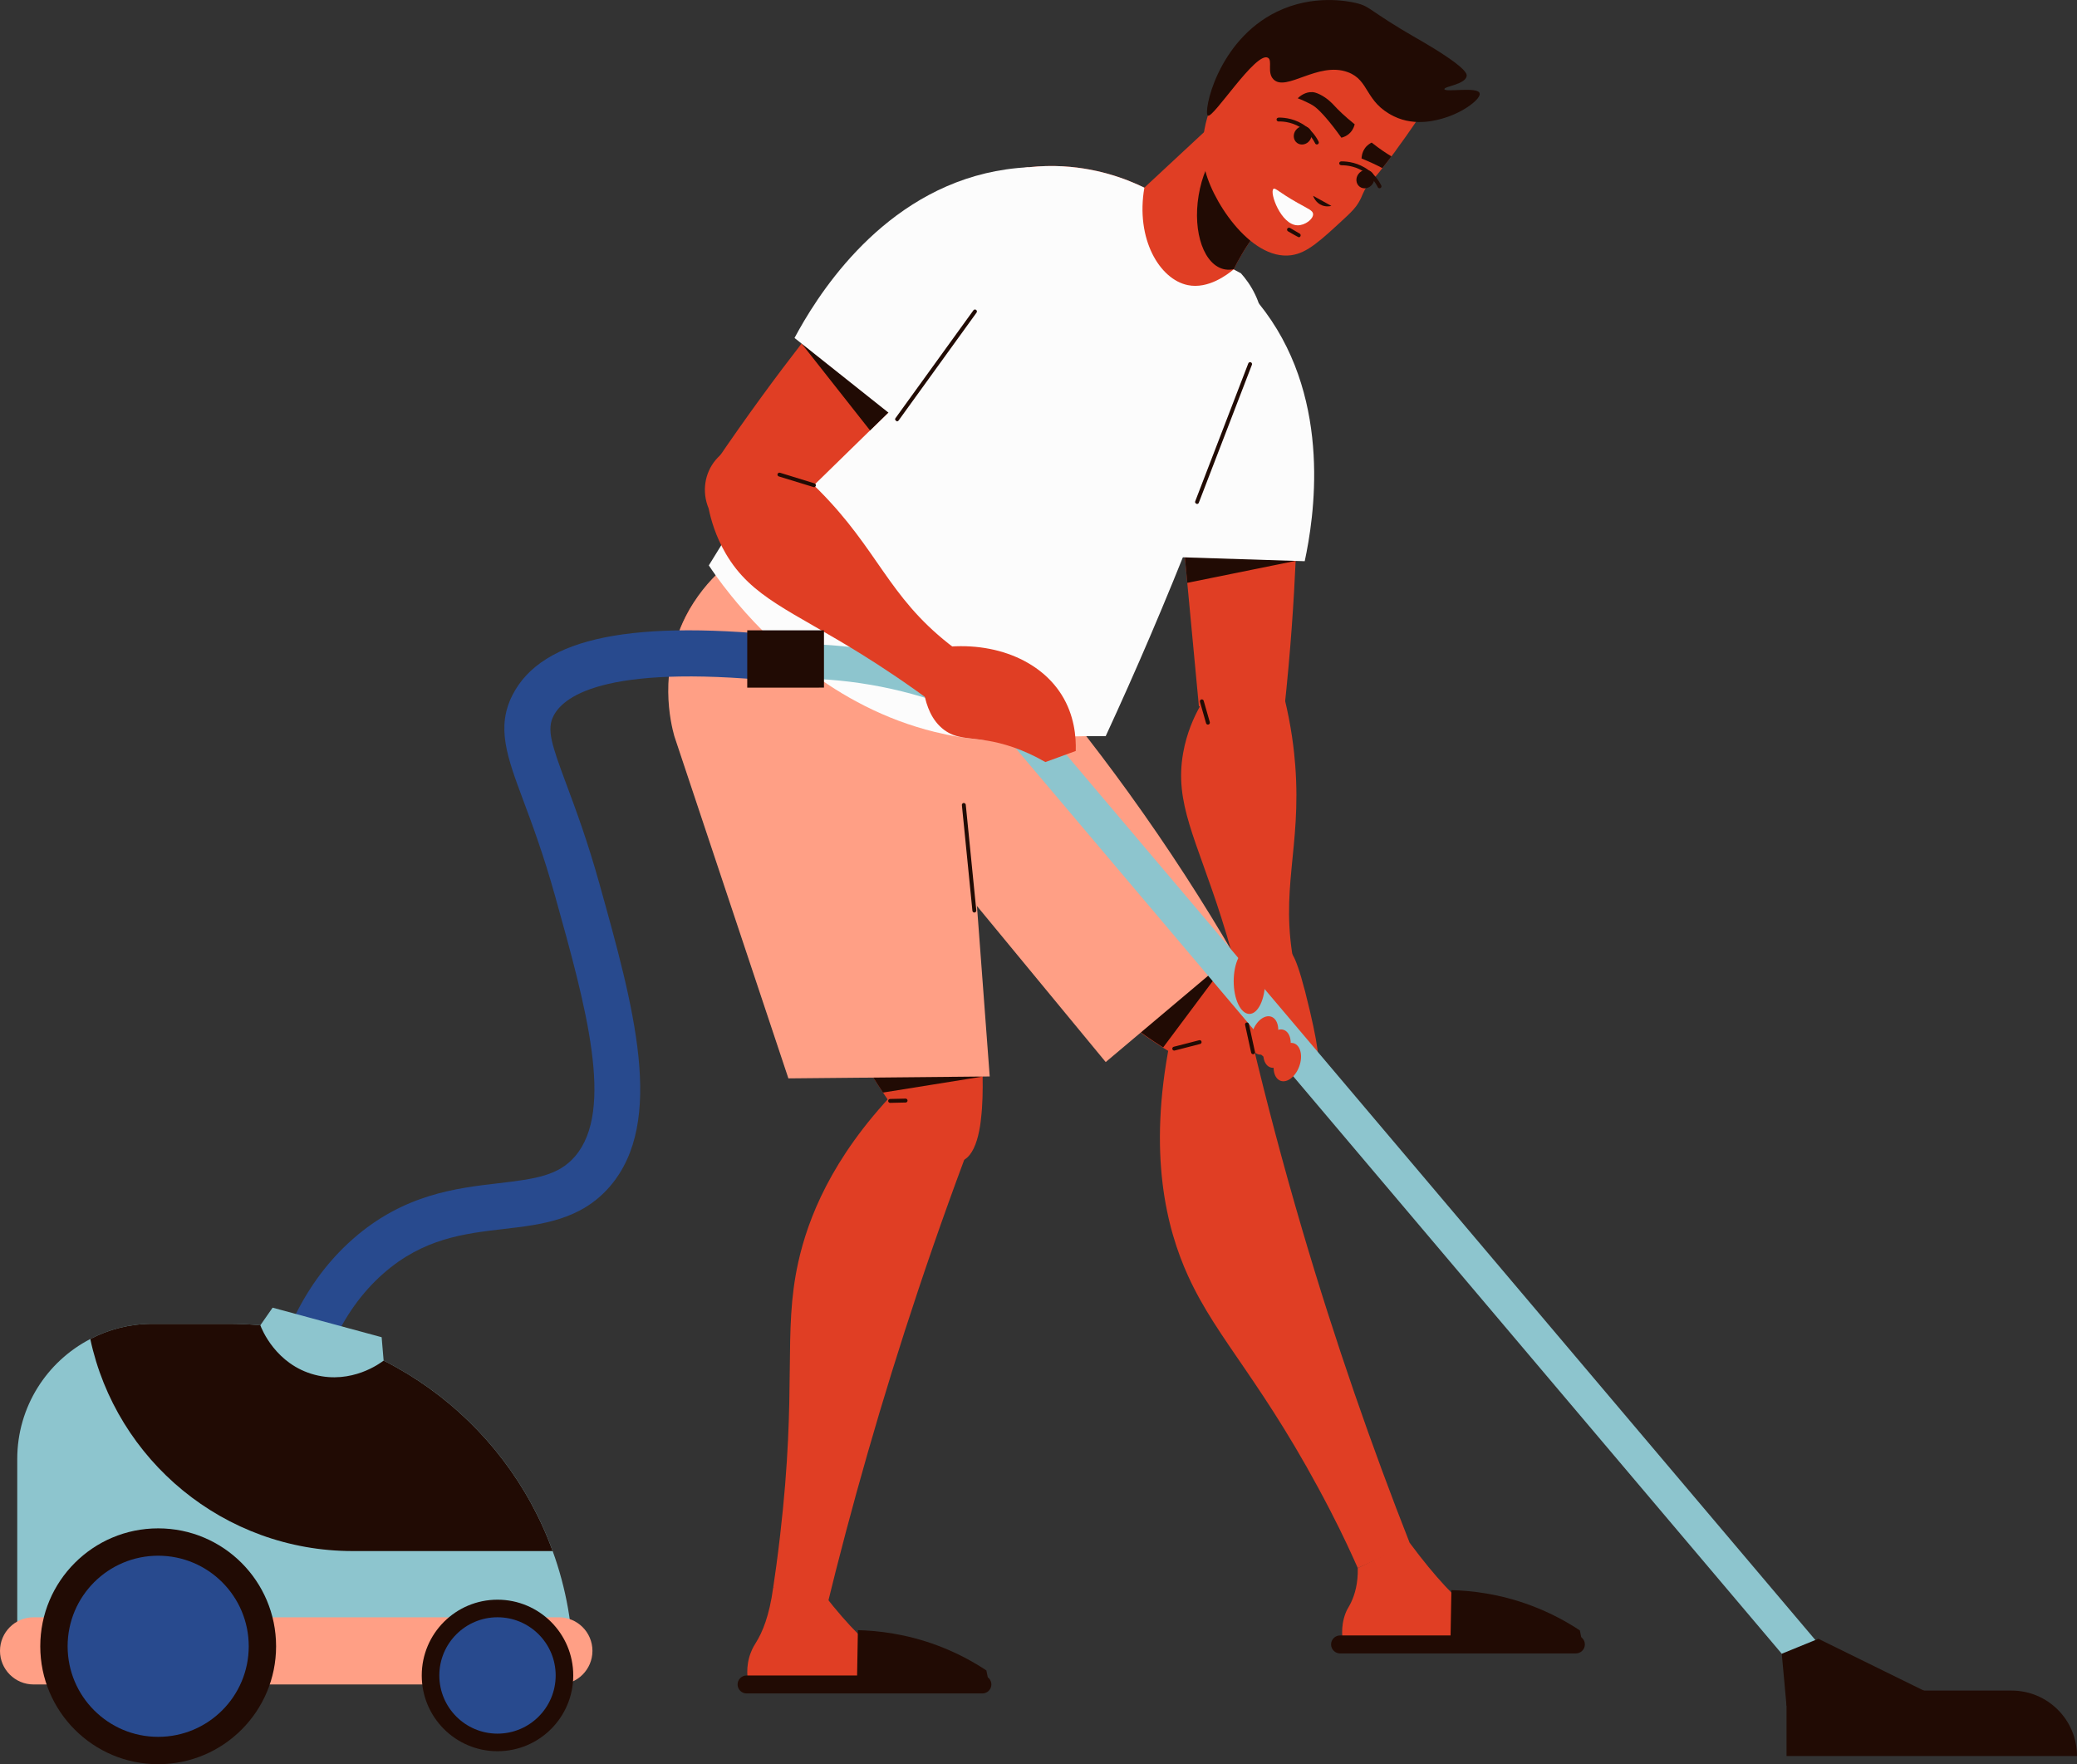 <svg xmlns="http://www.w3.org/2000/svg" width="1080" height="917.25" viewBox="0 0 1080 917.25"><rect x="0" y="0" width="1080" height="917.25" fill="#333333" stroke="none"/><g id="a"/><g id="b"><g id="c"><g id="d"><path d="M681 525.09c5.86 24.98 4.79 28.24 2.8 30.1-5.39 5.03-18.31.52-25.8-5.05-9.06-6.74-16.59-19.84-13.27-33.46 3.3-13.57 16.77-25.18 24.86-22.62 1.83.58 4.66 2.29 11.4 31.03z" fill="#e03e24"/><g><path d="M645.54 161.04c-10.95 30.95-21.86 61.85-32.82 92.8.8 8.13 1.51 16.26 2.3 24.38.76 8.26 1.57 16.55 2.34 24.81l6.04 64.18 44.38 1.95c3.35-30.96 5.04-57.37 5.93-77.56.03-1.23.06-2.38.09-3.53 3.67-89.6-5.47-113.04-20.7-123.2-3.01-2-5.78-3.17-7.57-3.83z" fill="#e03e24"/><path d="M625.44 265.95l-10.41 12.27c.76 8.26 1.57 16.55 2.34 24.81 18.78-3.84 37.57-7.59 56.36-11.43-16.16-8.6-32.22-17.13-48.28-25.65z" fill="#210b04"/><path d="M603.96 289.41c24.82.79 49.64 1.58 74.47 2.37 4.78-22.3 14.36-82.28-20.47-129.62-4.08-5.54-8.99-11.21-14.92-16.75-17.97 16.84-35.95 33.69-53.92 50.53 4.95 31.16 9.9 62.32 14.85 93.48z" fill="#fcfcfc"/></g><g><path d="M510.95 559.73c.12 7.06.0 14.84-.84 21.83-.12 1.32-.3 2.57-.48 3.77-1.14 7.18-3.17 13.16-6.52 16.33-1.02.96-2.09 1.61-3.23 1.97-11.25 3.77-28.41-17.83-38.22-31.88-.9-1.32-1.79-2.57-2.51-3.71-2.15-3.23-3.77-5.74-4.49-6.94-1.79-2.75-3.59-5.56-5.38-8.49-21.06-33.62-44.09-76.87-63.41-129.33-.66-1.86-1.32-3.65-1.97-5.44-12.56-34.93-21.18-67.66-27.22-97.09 5.5-11.19 14.3-20.1 25.78-25 21.06 10.95 42.05 21.89 63.11 32.78 9.33 18.24 17.29 35.59 24.17 51.98 31.52 75.25 39.36 130.64 40.86 166.48.12 3.65.3 8.07.36 12.74z" fill="#e03e24"/><path d="M647.92 557.7c-8.25 7-28.95-3.95-43.37-13.1-6.94-4.43-12.38-8.38-14.3-9.81-2.21-1.55-4.43-3.17-6.7-4.9-32.24-23.69-70.05-55.75-107.85-98.04-39.06-43.61-67.18-86.02-87.16-121.13 35.95 3.65 71.84 7.36 107.79 11.07 85.9 75.91 123.05 139.38 140.75 179.28 7.3 16.39 21.06 48.03 10.83 56.65z" fill="#e03e24"/><path d="M510.95 559.73c-17.29 2.75-34.52 5.56-51.8 8.31-2.15-3.23-3.77-5.74-4.49-6.94-1.79-2.75-3.59-5.56-5.38-8.49 20.58 2.39 41.1 4.73 61.67 7.12z" fill="#210b04"/><path d="M637.35 501.05c-10.83 14.54-21.71 29.01-32.54 43.55-6.94-4.43-12.38-8.38-14.3-9.81-2.21-1.55-4.43-3.17-6.7-4.9v-7.06c17.83-7.24 35.71-14.48 53.54-21.77z" fill="#210b04"/><path d="M509.03 877.32c-39.78.11-79.56.22-119.34.34-1.16-4.47-2.07-11.16.67-18.33 1.03-2.7 2.21-4.5 2.82-5.48 3.14-5.04 6.87-13.55 8.88-28.55 7.21-.83 14.42-1.65 21.63-2.48 27.32 36.76 42.77 44.13 51.93 43.59 6.46-.38 12.67 3.2 19.15 3.26 4.15.04 9.27-.36 12.23 2.95 1.36 1.52 1.83 3.35 2.02 4.71z" fill="#e03e24"/><path d="M429.6 836.83c-9.18-3.85-18.36-7.7-27.53-11.55.87-5.83 2.2-15.16 3.53-26.63 9.04-77.58 1.31-105.55 9.47-142.36 4.96-22.39 17.09-53.95 50.2-88.65 14.64 4.9 29.29 9.8 43.93 14.71-10.83 28.13-21.42 57.46-31.61 87.97-19.39 58.03-35.15 113.75-48 166.51z" fill="#e03e24"/><path d="M818.35 856.66c-39.78.11-79.56.22-119.34.34-1.16-4.47-2.07-11.16.67-18.33.84-2.21 1.68-3.07 2.82-5.48 2-4.21 3.71-10.03 3.51-17.92 9-4.37 18-8.74 27.01-13.11 27.32 36.76 42.77 44.13 51.93 43.59 6.46-.38 12.67 3.2 19.15 3.26 4.15.04 9.27-.36 12.23 2.95 1.36 1.52 1.83 3.35 2.02 4.71z" fill="#e03e24"/><path d="M733.28 802.86c-9.09 4.13-18.17 8.27-27.26 12.4-3.01-6.82-7.82-17.35-14.31-29.89-34.46-66.63-58.5-88.1-73.95-122.02-11.25-24.71-20.94-63.3-9.48-121.38 14.27-.16 28.55-.31 42.82-.46 7.49 31.44 16.08 63.97 25.92 97.44 17.35 59.01 36.48 113.7 56.25 163.91z" fill="#e03e24"/><path d="M632.67 223.73c-31.11 56.95-74.53 94.93-105.28 121.79-4.61 4.01-14.06 12.08-33.02 28.11-2.99 2.57-5.74 4.84-8.2 6.94-22.01 18.6-24.11 20.1-26.98 21.78-23.15 13.52-59.28 18.07-75.97 5.56-17.77-13.4-20.34-51.21-2.99-98.16 6.34-17.11 15.31-35.35 27.16-54.14 12.02-14.83 22.43-27.76 34.46-42.59 1.91-7.66 4.13-15.43 6.64-23.39 9.03-27.99 20.76-53.06 33.68-75.19 3.05-5.2 6.64-9.87 10.71-14 11.55-6.4 31.05-14.6 55.87-14.12 20.94.42 37.09 6.76 46.3 11.25 7.54 5.38 15.13 11.42 22.73 18.24 3.83 3.47 7.42 6.94 10.89 10.41 4.61 4.67 9.15 9.57 12.8 13.82 3.95 4.55 6.76 8.02 7.9 9.69 12.98 18.72-9.15 60.18-16.69 74z" fill="#e03e24"/><path d="M469.48 380.51c-2.87 20.22-14.12 37.39-31.88 44.98-17.53 7.54-37.45 3.95-53.96-7.66-11.37-7.96-21.18-19.74-27.4-34.34-9.33-21.95-8.61-45.16.18-62.75 5.5-11.19 14.3-20.1 25.78-25 29.61-12.68 65.98 6.16 81.29 41.99 6.16 14.36 7.96 29.25 5.98 42.77z" fill="#e03e24"/><path d="M516.65 323.65c27.4 27.71 31.05 68.52 8.15 91.16-22.9 22.64-63.67 18.53-91.06-9.18-27.4-27.71-31.05-68.52-8.15-91.16 22.9-22.64 63.66-18.53 91.06 9.18z" fill="#e03e24"/><path d="M686.87 91.11c-3.71 2.15-8.26 5.2-13.22 9.21-3.71 2.87-7.54 6.34-11.43 10.35-4.37 4.49-8.79 9.75-12.92 15.85-1.26 1.86-2.45 3.71-3.47 5.5-1.61 2.69-3.05 5.38-4.31 7.95-4.25 8.31-6.82 15.91-8.43 21.95l-54.91-48.69c21.77-20.22 43.49-40.44 65.26-60.66l43.43 38.52z" fill="#e03e24"/><path d="M514.63 559.67c-34.89.33-69.79.67-104.68 1-19.77-59.32-39.55-118.64-59.32-177.96-1.85-6.68-8.49-33.6 5.8-61.95 10.75-21.32 27.59-32.05 34.6-35.99l110.14 94.95c4.49 59.98 8.97 119.97 13.46 179.95z" fill="#ff9f85"/><path d="M574.95 552.19c-37.64-45.61-75.27-91.22-112.91-136.84-23.67-43.53-47.34-87.06-71.01-130.59 16.24 17.41 56.83 55.68 114.38 58.44 9.21.44 17.91-.07 26.03-1.21 17.98 20.84 36.6 44.1 55.22 69.88 21.2 29.34 39.34 57.69 54.83 84.24-22.18 18.69-44.37 37.39-66.55 56.08z" fill="#ff9f85"/><path d="M657.2 174.62c-10.64 32.13-22.63 65.55-36.15 100.05-15 38.26-30.5 74.29-46.1 108.04-4.97-.04-12.67-.01-22.1.36-20.81.84-28.2 2.84-41.73 1.63-8.68-.78-16.99-2.15-24.95-4.13-52.52-12.86-88.29-48.99-105.94-70.82-5.98-7.36-9.87-13.1-11.66-15.79 38.88-62.93 77.76-125.92 116.65-188.91 1.91-1.26 4.49-2.87 7.66-4.61 11.55-6.4 31.05-14.6 55.87-14.12 20.94.42 37.09 6.76 46.3 11.25-4.63 26.68 7.91 47.67 22.6 50.67 10.6 2.16 20.53-5.44 23.82-8.19 1.26.67 2.51 1.35 3.77 2.02 2.35 2.61 5.16 6.31 7.48 11.2 4.14 8.72 4.59 16.76 4.49 21.35z" fill="#fcfcfc"/><path d="M506.65 474.45c-.51.0-.96-.4-1.01-.92l-5.48-54.95c-.05-.55.35-1.05.91-1.11.61.05 1.05.36 1.11.91l5.48 54.95c.05.55-.35 1.05-.91 1.11-.03.0-.07.0-.1.0z" fill="#210b04"/><path d="M510.83 880.45H388.2c-2.57.0-4.67-2.1-4.67-4.67s2.1-4.67 4.67-4.67h122.63c2.57.0 4.67 2.1 4.67 4.67s-2.1 4.67-4.67 4.67z" fill="#210b04"/><path d="M514.38 875.78h-68.79c.17-9.41.33-18.82.5-28.23 10.32.25 25 1.85 41.38 7.97 10.4 3.89 18.89 8.64 25.42 12.96.5 2.43 1 4.86 1.49 7.29z" fill="#210b04"/><path d="M819.43 859.64H696.8c-2.57.0-4.67-2.1-4.67-4.67s2.1-4.67 4.67-4.67h122.63c2.57.0 4.67 2.1 4.67 4.67s-2.1 4.67-4.67 4.67z" fill="#210b04"/><path d="M822.98 854.97h-68.79c.17-9.41.33-18.82.5-28.23 10.32.25 25 1.85 41.38 7.98 10.4 3.89 18.89 8.64 25.42 12.96.5 2.43 1 4.86 1.49 7.29z" fill="#210b04"/><path d="M662.7 108.1c-.12.84-.3 1.74-.48 2.57-4.37 4.49-8.79 9.75-12.92 15.85-1.26 1.86-2.45 3.71-3.47 5.5-1.61 2.69-3.05 5.38-4.31 7.95-1.44.3-2.93.36-4.43.12-10.89-1.79-17.05-19.08-13.82-38.52 3.23-19.5 14.72-33.86 25.6-32 10.89 1.79 17.11 19.08 13.82 38.52z" fill="#210b04"/><path d="M741.54 55.34c-3.95 6.16-8.91 13.58-14.9 21.71-.96 1.44-2.03 2.81-3.11 4.25-.18.24-.42.54-.6.78l-.72.96c-1.32 1.74-2.45 3.17-3.41 4.37-1.14 1.5-2.03 2.63-2.87 3.59-2.75 3.17-3.47 3.47-4.96 5.62-2.45 3.47-2.39 5.08-4.37 8.43-1.85 3.17-3.89 5.08-6.46 7.54-13.58 12.62-20.4 18.96-28.71 20.1-21.59 2.99-42.65-30.33-45.28-46.72-1.2-7.84-.36-15.43-.36-15.43.6-4.55 1.61-8.49 2.63-11.49 2.63-7.12 6.64-15.79 12.74-24.89 10.53-15.37 22.73-25.12 31.23-30.81 6.94.42 25.84 2.39 43.85 16.51 16.39 12.92 22.97 28.77 25.3 35.47z" fill="#e03e24"/><g><path d="M684.76 75.11c-.37.0-.72-.2-.9-.56-1.44-2.85-3.51-5.34-6.01-7.23-4.95-3.73-10.36-4.26-13.04-4.16-.57.0-1.01-.45-1.03-1-.01-.67.57-1.04 1.35-1.03 3.09.0 8.7.64 13.93 4.57 2.75 2.07 5.03 4.82 6.6 7.94.25.5.05 1.11-.45 1.36-.15.07-.3.11-.45.11z" fill="#210b04"/><path d="M673.79 67.67c-1.63 2.17-1.34 5.14.64 6.63 1.99 1.49 4.92.95 6.55-1.22 1.63-2.17 1.34-5.14-.64-6.63-1.99-1.49-4.92-.95-6.55 1.22z" fill="#210b04"/></g><g><path d="M717.33 97.89c-.37.0-.72-.2-.9-.56-1.44-2.85-3.51-5.34-6.01-7.23-4.78-3.6-9.95-4.18-12.77-4.18-.83.0-1.28-.44-1.29-.99.0-.66.54-1.06 1.28-1.03 3.08.0 8.75.63 13.99 4.58 2.75 2.07 5.03 4.82 6.6 7.94.25.5.05 1.11-.45 1.36-.14.07-.3.11-.45.11z" fill="#210b04"/><path d="M706.36 90.45c-1.63 2.17-1.34 5.14.65 6.63 1.99 1.49 4.92.95 6.55-1.22 1.63-2.17 1.34-5.14-.65-6.63-1.99-1.49-4.92-.95-6.55 1.22z" fill="#210b04"/></g><path d="M679.91 53.34s2.17.93 3.91 2.26c2.83 2.17 7.91 7.87 13.67 15.99.81-.19 2.92-.79 4.7-2.73 1.52-1.65 2.03-3.42 2.21-4.25-5.08-4.04-8.47-7.37-10.74-9.84-.85-.92-3.38-3.71-7.47-5.72-1.97-.96-3.08-1.09-3.61-1.14-3.85-.33-6.83 2.26-7.8 3.18 1.36.5 3.13 1.22 5.14 2.25z" fill="#210b04"/><path d="M723.54 81.3c-.18.24-.42.54-.6.78l-.72.96c-1.32 1.74-2.45 3.17-3.41 4.37-2.99-1.61-6.64-3.29-10.83-5.02.06-.84.18-2.99 1.68-5.21 1.2-1.79 2.87-2.69 3.59-3.05 4.13 3.29 7.6 5.56 10.29 7.18z" fill="#210b04"/><path d="M682.78 101.78c.17.49 1.32 3.68 4.67 4.99 2.16.84 4.09.47 4.84.28l-9.52-5.26z" fill="#210b04"/><path d="M675.32 123.36c-.51-.14-5.58-3.1-5.58-3.1-.48-.28-.64-.9-.36-1.39.29-.47.9-.63 1.39-.36l5.06 2.96c.48.28.64.9.36 1.39-.19.32-.53.5-.88.5z" fill="#210b04"/><path d="M736.83 19.99c26.26 15.11 26.01 18.54 25.8 19.63-.85 4.33-11.83 5.31-11.59 6.73.3 1.78 17.08-1.41 18.32 2.06 1 2.81-8.25 9.91-18.32 12.9-2.84.84-14.72 4.83-26.3-.87-15.21-7.49-12.48-18.73-23.93-22.93-15.46-5.68-32.07 10.43-38.63 3.74-3.53-3.59-.31-9.84-2.9-11.23-6.28-3.39-28.46 31.71-31.2 30.1-2.54-1.5 4.72-38.86 35.84-54.01 18.86-9.18 36.87-5.52 40.88-4.61 8.1 1.84 6.23 3.66 32.02 18.51z" fill="#210b04"/><path d="M682.78 111.28c.16 2.63-4.22 5.95-8.12 5.86-8.63-.22-14.7-17.17-12.48-18.94.93-.74 2.66 1.69 12.48 7.23 5.72 3.22 8.01 4.02 8.12 5.86z" fill="#fcfcfc"/></g><g><path d="M522.76 97.27c-11.66 30.69-23.33 61.31-35 92-5.86 5.68-11.66 11.43-17.53 17.11-5.92 5.8-11.9 11.61-17.83 17.41l-46.12 45.04-35.11-27.22c17.47-25.78 33.26-47.02 45.64-62.99.78-.96 1.5-1.85 2.21-2.75 55.15-70.71 77.29-82.67 95.47-80.58 3.59.42 6.46 1.32 8.26 1.97z" fill="#e03e24"/><path d="M470.24 190.29v16.09c-5.92 5.8-11.9 11.61-17.83 17.41-11.84-15.07-23.75-30.09-35.59-45.16 17.89 3.89 35.65 7.78 53.42 11.66z" fill="#210b04"/><path d="M471.45 222.07l-58.32-46.36c10.78-20.1 42.26-72.05 99.45-85.62 6.69-1.59 14.1-2.74 22.21-3.13 2.81 24.47 5.63 48.94 8.44 73.41-23.93 20.56-47.85 41.13-71.78 61.69z" fill="#fcfcfc"/></g><path d="M678.84 523.42c-10.36.23-20.72.46-31.07.69-4.45-19.84-9.15-35.83-12.68-46.91-13.19-41.35-24.5-59.59-19.88-85.7 1.85-10.47 5.62-18.6 8.49-23.79 2.81-8.78 10.19-15.29 19.1-16.79 9.81-1.66 19.81 3.04 25.04 11.81 3.69 15.06 5.06 27.33 5.66 35.19 3.31 43.3-8.31 64.85-.42 104.36 1.88 9.43 4.27 16.84 5.77 21.13z" fill="#e03e24"/><path d="M622.42 262.04c-.88-.27-1.15-.86-.94-1.38l27.61-71.73c.19-.52.78-.78 1.3-.58.52.2.78.78.58 1.3l-27.61 71.73c-.15.4-.53.65-.94.65z" fill="#210b04"/><path d="M466.41 219.08c-1.05-.52-1.15-1.15-.82-1.61l40.56-56.13c.32-.47.95-.56 1.41-.23.45.33.55.96.23 1.42l-40.57 56.13c-.2.28-.5.42-.82.42z" fill="#210b04"/><g><path d="M172.48 699.78l-21.94-9.54c7.98-18.35 19.07-33.86 32.98-46.09 26.42-23.24 53.72-26.41 75.66-28.96 19.72-2.29 31.3-4.07 39.82-13.98 20.73-24.1 5.6-78.23-10.42-135.53-5.93-21.22-11.75-36.84-16.43-49.39-8.56-22.99-14.22-38.17-5.64-54.98 15.37-30.08 62.61-39.61 148.69-30l-2.65 23.78c-95.47-10.66-119.14 6.15-124.73 17.11-3.62 7.07-1.09 14.71 6.75 35.74 4.83 12.97 10.85 29.11 17.05 51.31 17.79 63.65 34.61 123.76 5.53 157.58-15.03 17.48-35.45 19.85-55.2 22.14-20.55 2.39-41.8 4.85-62.62 23.16-11.24 9.89-20.27 22.56-26.84 37.66z" fill="#284a8e"/><path d="M298.08 867.56c0 1.97-1.56 3.53-3.53 3.53H32.36c-12.92.0-23.39-10.47-23.39-23.33v-89.19c0-27.16 15.43-50.73 37.99-62.39 9.69-5.08 20.64-7.9 32.3-7.9h39.6c77.53.0 143.57 49.23 168.51 118.14 6.94 19.08 10.71 39.66 10.71 61.14z" fill="#8dc5ce"/><path d="M287.37 806.43H183.46c-67.06.0-123.05-47.26-136.51-110.25 9.69-5.08 20.64-7.9 32.3-7.9h39.6c77.53.0 143.57 49.23 168.51 118.14z" fill="#210b04"/><path d="M290.6 875.78H17.46c-9.65.0-17.46-7.82-17.46-17.46s7.82-17.46 17.46-17.46H290.6c9.65.0 17.46 7.82 17.46 17.46s-7.82 17.46-17.46 17.46z" fill="#ff9f85"/><g><circle cx="82.25" cy="855.93" r="61.31" fill="#210b04"/><path d="M129.34 855.93c0 26.01-21.08 47.09-47.09 47.09s-47.09-21.08-47.09-47.09 21.08-47.09 47.09-47.09 47.09 21.08 47.09 47.09z" fill="#284a8e"/></g><g><path d="M298.08 871.1c0 21.75-17.63 39.39-39.39 39.39s-39.39-17.63-39.39-39.39 17.63-39.39 39.39-39.39 39.39 17.64 39.39 39.39z" fill="#210b04"/><path d="M288.94 871.1c0 16.71-13.55 30.25-30.25 30.25s-30.25-13.54-30.25-30.25 13.54-30.25 30.25-30.25 30.25 13.55 30.25 30.25z" fill="#284a8e"/></g><path d="M199.47 707.4c-1.73 1.34-16.55 12.39-35.75 7.39-20.39-5.31-27.71-24.02-28.35-25.75 2.13-3.05 4.25-6.11 6.38-9.16l56.7 15.36c.34 4.05.68 8.11 1.03 12.17z" fill="#8dc5ce"/></g><path d="M934.3 869.05l-414.98-490.44c-9.49-4.98-19.38-9.31-29.42-12.87-27.51-9.75-56.76-14.06-86.87-12.83l-.74-17.93c32.41-1.35 63.92 3.32 93.6 13.84 11.41 4.05 22.65 9.01 33.38 14.75l1.51.81 417.21 493.07-13.7 11.59z" fill="#8dc5ce"/><path d="M511.44 347.04c-7.73 6.9-15.47 13.79-23.2 20.69-16.26-12.22-30.21-21.33-40.08-27.47-36.86-22.92-57.29-29.46-70.72-52.33-5.38-9.17-7.78-17.8-8.97-23.61-3.56-8.5-2.16-18.24 3.64-25.16 6.39-7.63 17.05-10.54 26.72-7.25 12.58 9.07 21.58 17.52 27.13 23.11 30.61 30.8 35.74 54.75 67.37 79.7 7.54 5.95 14.17 10.05 18.09 12.34z" fill="#e03e24"/><path d="M388.55 327.72h39.9v29.79H388.55z" fill="#210b04"/><path d="M1080 912.98H928.96v-34.02h117.02c18.79.0 34.02 15.23 34.02 34.02h0z" fill="#210b04"/><path d="M1010.94 884.19c-27.33.88-54.66 1.76-81.98 2.64-.83-9.01-1.66-18.02-2.48-27.02 6.35-2.59 12.69-5.18 19.04-7.77 21.81 10.72 43.62 21.44 65.43 32.15z" fill="#210b04"/><path d="M657.82 510.14c0 9.39-3.65 17.01-8.16 17.01s-8.16-7.62-8.16-17.01 3.65-17.01 8.16-17.01 8.16 7.62 8.16 17.01z" fill="#e03e24"/><path d="M663.74 540.59c-1.95 5.37-6.3 8.72-9.72 7.48-3.42-1.24-4.62-6.6-2.67-11.97 1.94-5.37 6.3-8.72 9.72-7.48 3.42 1.24 4.62 6.6 2.67 11.97z" fill="#e03e24"/><path d="M670.22 547.44c-1.95 5.37-6.3 8.72-9.72 7.48-3.42-1.24-4.62-6.6-2.67-11.97 1.95-5.37 6.3-8.72 9.72-7.48 3.42 1.24 4.62 6.6 2.67 11.97z" fill="#e03e24"/><path d="M675.58 554.44c-1.95 5.37-6.3 8.72-9.72 7.48-3.42-1.24-4.62-6.6-2.67-11.97 1.95-5.37 6.3-8.72 9.72-7.48 3.42 1.24 4.62 6.6 2.67 11.97z" fill="#e03e24"/><path d="M628.1 376.74c-.44.0-.84-.29-.97-.74l-3.18-11.09c-.15-.53.16-1.09.7-1.25.55-.14 1.1.16 1.25.7l3.18 11.09c.15.53-.16 1.09-.7 1.25-.09.03-.18.04-.28.04z" fill="#210b04"/><path d="M423.23 253.3c-.3-.05-18.25-5.59-18.25-5.59-.53-.16-.84-.73-.67-1.26.17-.53.74-.8 1.26-.67l17.96 5.54c.53.16.84.73.67 1.26-.14.44-.53.72-.97.72z" fill="#210b04"/><path d="M543.58 396.21c-12.17-7.03-22.6-9.85-30.04-11.11-9.83-1.66-16.17-.89-22.52-5.55-6.67-4.9-9.27-12.8-10.42-18.77.97-7.74 1.94-15.49 2.91-23.23 28.9-5.59 56.11 3.89 68.52 23.7 6.64 10.6 7.57 21.83 7.34 29.2-5.26 1.92-10.52 3.84-15.78 5.76z" fill="#e03e24"/><path d="M462.85 573.4c-.55.0-1-.43-1.01-.99-.01-.57.43-1.03.99-1.04l8.04-.18c.57.0 1.03.43 1.04.99.01.57-.43 1.03-.99 1.04l-8.04.18h-.03z" fill="#210b04"/><path d="M610.58 546.22c-.45.0-.86-.3-.98-.76-.14-.54.19-1.09.73-1.23l13.21-3.4c.52-.18 1.09.17 1.23.72.14.54-.19 1.09-.73 1.23l-13.21 3.4c-.09.03-.16.04-.25.04z" fill="#210b04"/><path d="M651.57 548.1c-.47.0-.88-.33-.99-.8l-3.16-14.47c-.12-.54.22-1.08.77-1.2.53-.09 1.08.22 1.21.78l3.16 14.47c.12.54-.22 1.08-.77 1.2-.07.01-.14.03-.22.03z" fill="#210b04"/></g></g></g></svg>